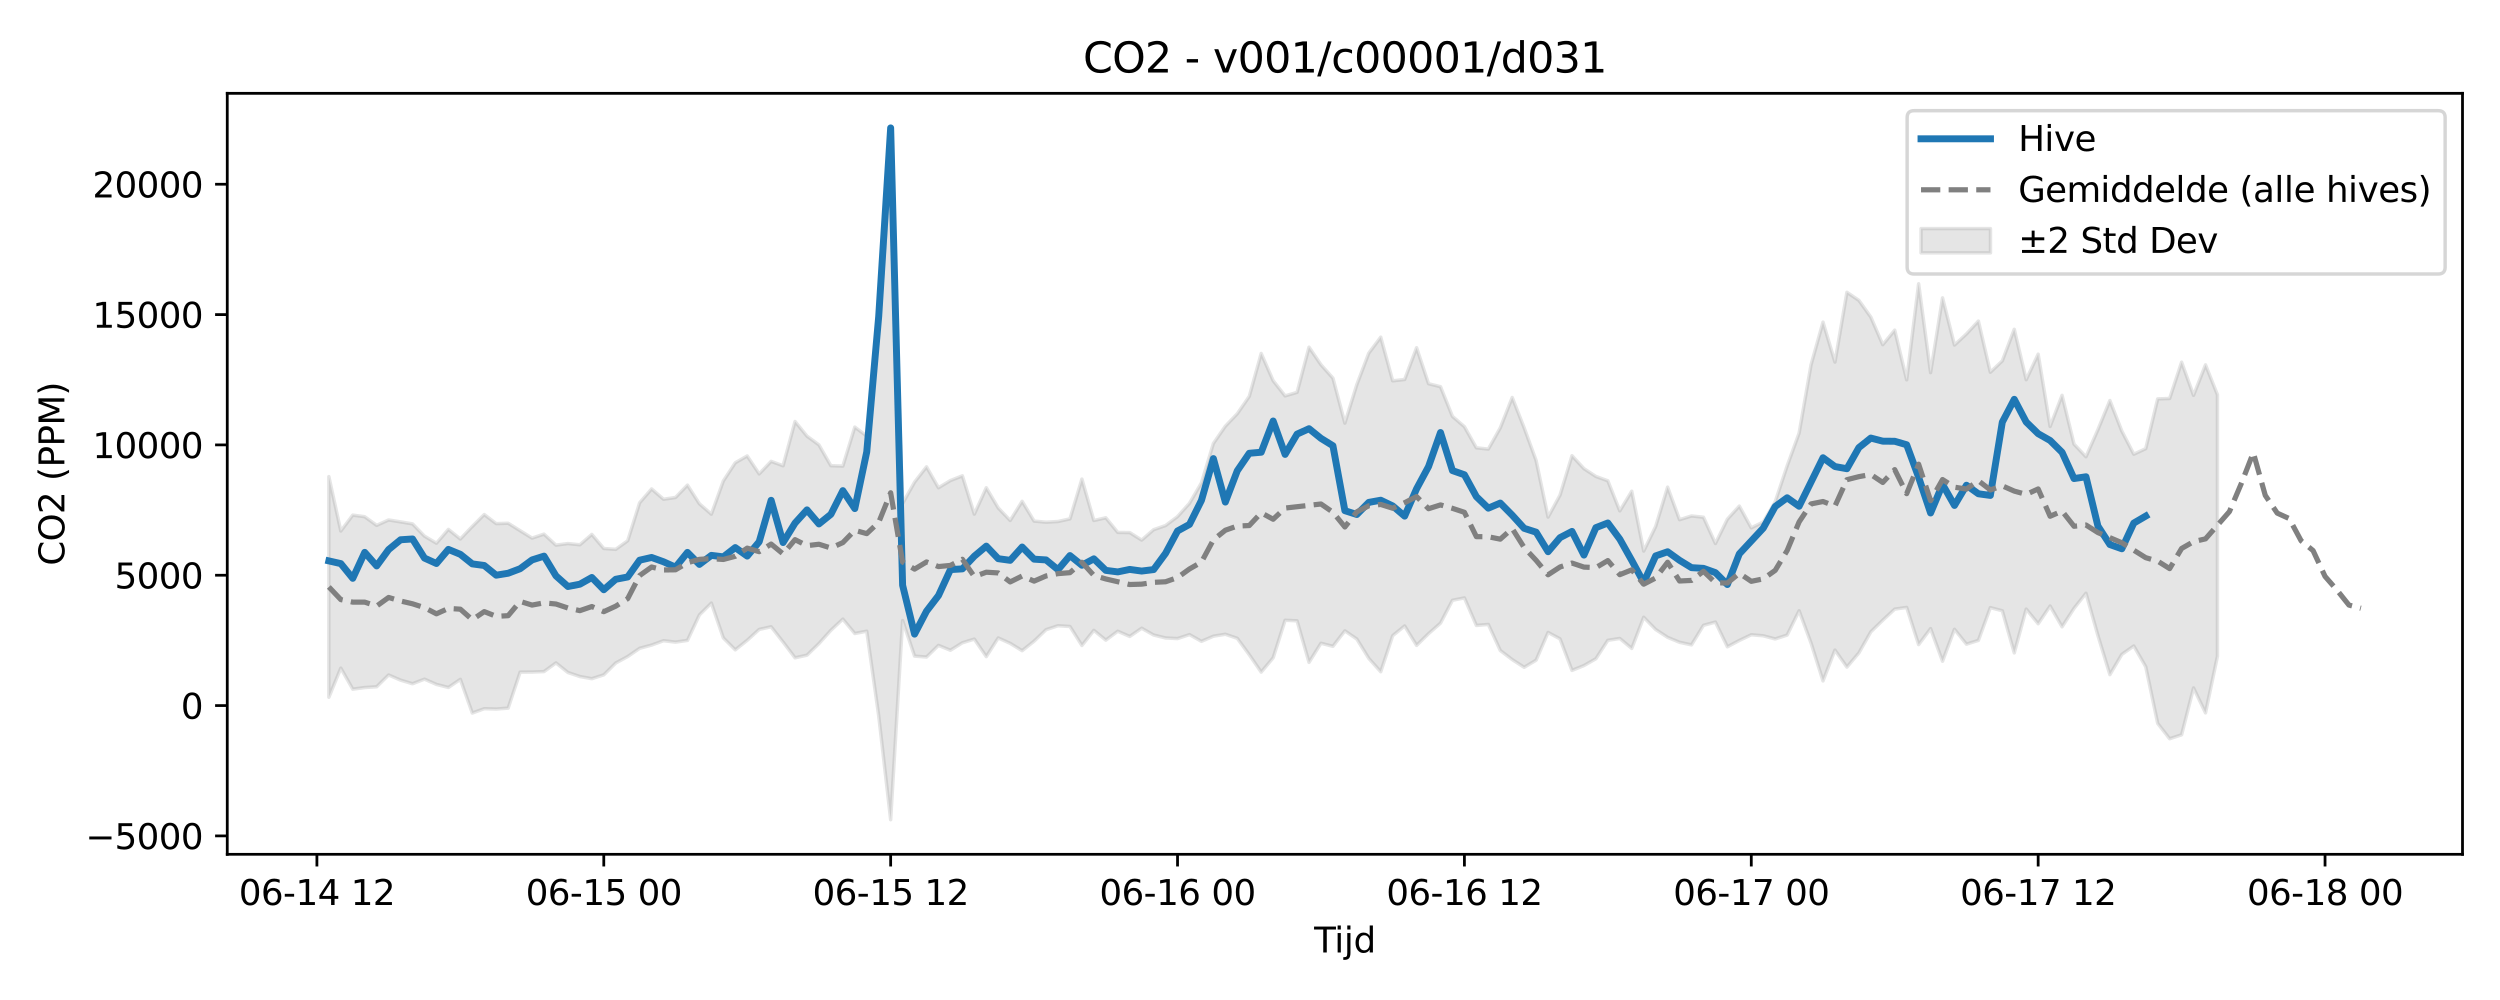 <?xml version="1.0" encoding="utf-8" standalone="no"?>
<!DOCTYPE svg PUBLIC "-//W3C//DTD SVG 1.1//EN"
  "http://www.w3.org/Graphics/SVG/1.1/DTD/svg11.dtd">
<svg xmlns:xlink="http://www.w3.org/1999/xlink" width="720pt" height="288pt" viewBox="0 0 720 288" xmlns="http://www.w3.org/2000/svg" version="1.1">
 <defs>
  <style type="text/css">*{stroke-linejoin: round; stroke-linecap: butt}</style>
 </defs>
 <g id="figure_1">
  <g id="patch_1">
   <path d="M 0 288 
L 720 288 
L 720 0 
L 0 0 
z
" style="fill: #ffffff"/>
  </g>
  <g id="axes_1">
   <g id="patch_2">
    <path d="M 65.45 246.04 
L 709.2 246.04 
L 709.2 26.88 
L 65.45 26.88 
z
" style="fill: #ffffff"/>
   </g>
   <g id="FillBetweenPolyCollection_1">
    <defs>
     <path id="m2be1b5bb92" d="M 94.711 -150.74 
L 94.711 -87.179 
L 98.154 -95.58 
L 101.596 -89.517 
L 105.039 -89.985 
L 108.481 -90.211 
L 111.924 -93.608 
L 115.366 -92.121 
L 118.809 -91.079 
L 122.251 -92.403 
L 125.694 -90.89 
L 129.136 -90.005 
L 132.579 -92.346 
L 136.022 -82.645 
L 139.464 -83.895 
L 142.907 -83.794 
L 146.349 -84.058 
L 149.792 -94.414 
L 153.234 -94.449 
L 156.677 -94.579 
L 160.119 -97.083 
L 163.562 -94.321 
L 167.004 -93.159 
L 170.447 -92.535 
L 173.889 -93.641 
L 177.332 -97.05 
L 180.774 -98.911 
L 184.217 -101.287 
L 187.659 -102.213 
L 191.102 -103.475 
L 194.544 -103.066 
L 197.987 -103.557 
L 201.429 -110.902 
L 204.872 -114.313 
L 208.314 -104.28 
L 211.757 -100.845 
L 215.199 -103.594 
L 218.642 -106.721 
L 222.084 -107.488 
L 225.527 -103.096 
L 228.969 -98.554 
L 232.412 -99.306 
L 235.854 -102.648 
L 239.297 -106.47 
L 242.739 -109.695 
L 246.182 -105.545 
L 249.624 -106.222 
L 253.067 -81.845 
L 256.509 -51.922 
L 259.952 -109.278 
L 263.395 -99.041 
L 266.837 -98.768 
L 270.28 -102.13 
L 273.722 -100.721 
L 277.165 -102.885 
L 280.607 -103.938 
L 284.05 -98.891 
L 287.492 -104.271 
L 290.935 -102.708 
L 294.377 -100.598 
L 297.82 -103.345 
L 301.262 -106.643 
L 304.705 -107.786 
L 308.147 -107.569 
L 311.59 -102.1 
L 315.032 -106.453 
L 318.475 -103.639 
L 321.917 -106.207 
L 325.36 -104.697 
L 328.802 -107.072 
L 332.245 -105.116 
L 335.687 -104.264 
L 339.13 -104.086 
L 342.572 -105.231 
L 346.015 -103.292 
L 349.457 -104.769 
L 352.9 -105.334 
L 356.342 -104.16 
L 359.785 -99.441 
L 363.227 -94.432 
L 366.67 -98.549 
L 370.112 -109.365 
L 373.555 -109.198 
L 376.997 -97.233 
L 380.44 -102.745 
L 383.882 -101.862 
L 387.325 -106.312 
L 390.768 -103.958 
L 394.21 -98.381 
L 397.653 -94.531 
L 401.095 -104.929 
L 404.538 -107.726 
L 407.98 -102.128 
L 411.423 -105.502 
L 414.865 -108.536 
L 418.308 -115.114 
L 421.75 -115.797 
L 425.193 -107.871 
L 428.635 -108.163 
L 432.078 -100.664 
L 435.52 -98.037 
L 438.963 -95.811 
L 442.405 -97.874 
L 445.848 -105.856 
L 449.29 -104.006 
L 452.733 -94.916 
L 456.175 -96.318 
L 459.618 -98.278 
L 463.06 -103.584 
L 466.503 -104.123 
L 469.945 -101.247 
L 473.388 -110.225 
L 476.83 -106.707 
L 480.273 -104.443 
L 483.715 -103.014 
L 487.158 -102.274 
L 490.6 -107.904 
L 494.043 -108.845 
L 497.485 -101.716 
L 500.928 -103.547 
L 504.37 -105.183 
L 507.813 -104.892 
L 511.255 -103.979 
L 514.698 -105.098 
L 518.141 -112.104 
L 521.583 -102.798 
L 525.026 -91.897 
L 528.468 -100.778 
L 531.911 -95.88 
L 535.353 -99.95 
L 538.796 -106.029 
L 542.238 -109.37 
L 545.681 -112.574 
L 549.123 -113.055 
L 552.566 -102.349 
L 556.008 -106.96 
L 559.451 -97.562 
L 562.893 -106.765 
L 566.336 -102.478 
L 569.778 -103.57 
L 573.221 -113.001 
L 576.663 -112.101 
L 580.106 -99.964 
L 583.548 -112.58 
L 586.991 -108.363 
L 590.433 -113.466 
L 593.876 -107.476 
L 597.318 -112.781 
L 600.761 -117.143 
L 604.203 -104.97 
L 607.646 -93.705 
L 611.088 -99.536 
L 614.531 -101.958 
L 617.973 -95.978 
L 621.416 -79.656 
L 624.858 -75.241 
L 628.301 -76.378 
L 631.743 -89.879 
L 635.186 -82.686 
L 638.628 -99.013 
L 638.628 -174.306 
L 638.628 -174.306 
L 635.186 -182.93 
L 631.743 -174.139 
L 628.301 -183.701 
L 624.858 -173.239 
L 621.416 -173.124 
L 617.973 -158.792 
L 614.531 -157.188 
L 611.088 -163.852 
L 607.646 -172.654 
L 604.203 -164.26 
L 600.761 -156.458 
L 597.318 -160.092 
L 593.876 -174.148 
L 590.433 -165.172 
L 586.991 -186.003 
L 583.548 -178.642 
L 580.106 -193.167 
L 576.663 -184.061 
L 573.221 -180.792 
L 569.778 -195.533 
L 566.336 -191.822 
L 562.893 -188.628 
L 559.451 -202.219 
L 556.008 -180.679 
L 552.566 -206.277 
L 549.123 -178.602 
L 545.681 -192.918 
L 542.238 -188.73 
L 538.796 -196.678 
L 535.353 -201.494 
L 531.911 -203.818 
L 528.468 -183.71 
L 525.026 -195.234 
L 521.583 -182.947 
L 518.141 -163.256 
L 514.698 -153.808 
L 511.255 -143.486 
L 507.813 -137.674 
L 504.37 -135.974 
L 500.928 -142.249 
L 497.485 -138.473 
L 494.043 -131.473 
L 490.6 -139.041 
L 487.158 -139.406 
L 483.715 -138.331 
L 480.273 -147.706 
L 476.83 -136.37 
L 473.388 -129.287 
L 469.945 -146.528 
L 466.503 -140.863 
L 463.06 -149.529 
L 459.618 -150.781 
L 456.175 -153.035 
L 452.733 -156.756 
L 449.29 -145.412 
L 445.848 -139.077 
L 442.405 -155.366 
L 438.963 -164.78 
L 435.52 -173.526 
L 432.078 -164.777 
L 428.635 -158.664 
L 425.193 -159.027 
L 421.75 -165.121 
L 418.308 -168.079 
L 414.865 -176.632 
L 411.423 -177.487 
L 407.98 -187.852 
L 404.538 -178.708 
L 401.095 -178.325 
L 397.653 -190.9 
L 394.21 -186.294 
L 390.768 -177.234 
L 387.325 -166.141 
L 383.882 -179.101 
L 380.44 -182.957 
L 376.997 -188.012 
L 373.555 -174.998 
L 370.112 -173.987 
L 366.67 -178.365 
L 363.227 -186.204 
L 359.785 -173.837 
L 356.342 -168.851 
L 352.9 -165.257 
L 349.457 -160.288 
L 346.015 -148.936 
L 342.572 -143.055 
L 339.13 -139.234 
L 335.687 -136.642 
L 332.245 -135.455 
L 328.802 -132.457 
L 325.36 -134.621 
L 321.917 -134.666 
L 318.475 -138.879 
L 315.032 -138.097 
L 311.59 -150.026 
L 308.147 -138.572 
L 304.705 -137.809 
L 301.262 -137.61 
L 297.82 -137.929 
L 294.377 -143.626 
L 290.935 -138.099 
L 287.492 -141.719 
L 284.05 -147.526 
L 280.607 -139.929 
L 277.165 -150.966 
L 273.722 -149.605 
L 270.28 -147.526 
L 266.837 -153.554 
L 263.395 -149.147 
L 259.952 -142.991 
L 256.509 -240.238 
L 253.067 -193.274 
L 249.624 -162.407 
L 246.182 -164.997 
L 242.739 -153.77 
L 239.297 -153.88 
L 235.854 -159.869 
L 232.412 -162.399 
L 228.969 -166.611 
L 225.527 -153.862 
L 222.084 -155.132 
L 218.642 -151.515 
L 215.199 -156.689 
L 211.757 -154.726 
L 208.314 -149.467 
L 204.872 -139.915 
L 201.429 -142.918 
L 197.987 -148.292 
L 194.544 -144.729 
L 191.102 -144.22 
L 187.659 -147.191 
L 184.217 -143.199 
L 180.774 -132.263 
L 177.332 -129.791 
L 173.889 -130.039 
L 170.447 -134.098 
L 167.004 -131.107 
L 163.562 -131.46 
L 160.119 -131 
L 156.677 -134.179 
L 153.234 -133.027 
L 149.792 -135.169 
L 146.349 -137.311 
L 142.907 -137.198 
L 139.464 -139.821 
L 136.022 -136.393 
L 132.579 -132.767 
L 129.136 -135.542 
L 125.694 -131.556 
L 122.251 -133.592 
L 118.809 -137.13 
L 115.366 -137.703 
L 111.924 -138.256 
L 108.481 -136.702 
L 105.039 -139.191 
L 101.596 -139.652 
L 98.154 -135.064 
L 94.711 -150.74 
z
" style="stroke: #808080; stroke-opacity: 0.2"/>
    </defs>
    <g clip-path="url(#p44c6e18033)">
     <use xlink:href="#m2be1b5bb92" x="0" y="288" style="fill: #808080; fill-opacity: 0.2; stroke: #808080; stroke-opacity: 0.2"/>
    </g>
   </g>
   <g id="matplotlib.axis_1">
    <g id="xtick_1">
     <g id="line2d_1">
      <defs>
       <path id="m492054e3da" d="M 0 0 
L 0 3.5 
" style="stroke: #000000; stroke-width: 0.8"/>
      </defs>
      <g>
       <use xlink:href="#m492054e3da" x="91.269" y="246.04" style="stroke: #000000; stroke-width: 0.8"/>
      </g>
     </g>
     <g id="text_1">
      <!-- 06-14 12 -->
      <g transform="translate(68.788 260.638) scale(0.1 -0.1)">
       <defs>
        <path id="DejaVuSans-30" d="M 2034 4250 
Q 1547 4250 1301 3770 
Q 1056 3291 1056 2328 
Q 1056 1369 1301 889 
Q 1547 409 2034 409 
Q 2525 409 2770 889 
Q 3016 1369 3016 2328 
Q 3016 3291 2770 3770 
Q 2525 4250 2034 4250 
z
M 2034 4750 
Q 2819 4750 3233 4129 
Q 3647 3509 3647 2328 
Q 3647 1150 3233 529 
Q 2819 -91 2034 -91 
Q 1250 -91 836 529 
Q 422 1150 422 2328 
Q 422 3509 836 4129 
Q 1250 4750 2034 4750 
z
" transform="scale(0.016)"/>
        <path id="DejaVuSans-36" d="M 2113 2584 
Q 1688 2584 1439 2293 
Q 1191 2003 1191 1497 
Q 1191 994 1439 701 
Q 1688 409 2113 409 
Q 2538 409 2786 701 
Q 3034 994 3034 1497 
Q 3034 2003 2786 2293 
Q 2538 2584 2113 2584 
z
M 3366 4563 
L 3366 3988 
Q 3128 4100 2886 4159 
Q 2644 4219 2406 4219 
Q 1781 4219 1451 3797 
Q 1122 3375 1075 2522 
Q 1259 2794 1537 2939 
Q 1816 3084 2150 3084 
Q 2853 3084 3261 2657 
Q 3669 2231 3669 1497 
Q 3669 778 3244 343 
Q 2819 -91 2113 -91 
Q 1303 -91 875 529 
Q 447 1150 447 2328 
Q 447 3434 972 4092 
Q 1497 4750 2381 4750 
Q 2619 4750 2861 4703 
Q 3103 4656 3366 4563 
z
" transform="scale(0.016)"/>
        <path id="DejaVuSans-2d" d="M 313 2009 
L 1997 2009 
L 1997 1497 
L 313 1497 
L 313 2009 
z
" transform="scale(0.016)"/>
        <path id="DejaVuSans-31" d="M 794 531 
L 1825 531 
L 1825 4091 
L 703 3866 
L 703 4441 
L 1819 4666 
L 2450 4666 
L 2450 531 
L 3481 531 
L 3481 0 
L 794 0 
L 794 531 
z
" transform="scale(0.016)"/>
        <path id="DejaVuSans-34" d="M 2419 4116 
L 825 1625 
L 2419 1625 
L 2419 4116 
z
M 2253 4666 
L 3047 4666 
L 3047 1625 
L 3713 1625 
L 3713 1100 
L 3047 1100 
L 3047 0 
L 2419 0 
L 2419 1100 
L 313 1100 
L 313 1709 
L 2253 4666 
z
" transform="scale(0.016)"/>
        <path id="DejaVuSans-20" transform="scale(0.016)"/>
        <path id="DejaVuSans-32" d="M 1228 531 
L 3431 531 
L 3431 0 
L 469 0 
L 469 531 
Q 828 903 1448 1529 
Q 2069 2156 2228 2338 
Q 2531 2678 2651 2914 
Q 2772 3150 2772 3378 
Q 2772 3750 2511 3984 
Q 2250 4219 1831 4219 
Q 1534 4219 1204 4116 
Q 875 4013 500 3803 
L 500 4441 
Q 881 4594 1212 4672 
Q 1544 4750 1819 4750 
Q 2544 4750 2975 4387 
Q 3406 4025 3406 3419 
Q 3406 3131 3298 2873 
Q 3191 2616 2906 2266 
Q 2828 2175 2409 1742 
Q 1991 1309 1228 531 
z
" transform="scale(0.016)"/>
       </defs>
       <use xlink:href="#DejaVuSans-30"/>
       <use xlink:href="#DejaVuSans-36" transform="translate(63.623 0)"/>
       <use xlink:href="#DejaVuSans-2d" transform="translate(127.246 0)"/>
       <use xlink:href="#DejaVuSans-31" transform="translate(163.33 0)"/>
       <use xlink:href="#DejaVuSans-34" transform="translate(226.953 0)"/>
       <use xlink:href="#DejaVuSans-20" transform="translate(290.576 0)"/>
       <use xlink:href="#DejaVuSans-31" transform="translate(322.363 0)"/>
       <use xlink:href="#DejaVuSans-32" transform="translate(385.986 0)"/>
      </g>
     </g>
    </g>
    <g id="xtick_2">
     <g id="line2d_2">
      <g>
       <use xlink:href="#m492054e3da" x="173.889" y="246.04" style="stroke: #000000; stroke-width: 0.8"/>
      </g>
     </g>
     <g id="text_2">
      <!-- 06-15 00 -->
      <g transform="translate(151.409 260.638) scale(0.1 -0.1)">
       <defs>
        <path id="DejaVuSans-35" d="M 691 4666 
L 3169 4666 
L 3169 4134 
L 1269 4134 
L 1269 2991 
Q 1406 3038 1543 3061 
Q 1681 3084 1819 3084 
Q 2600 3084 3056 2656 
Q 3513 2228 3513 1497 
Q 3513 744 3044 326 
Q 2575 -91 1722 -91 
Q 1428 -91 1123 -41 
Q 819 9 494 109 
L 494 744 
Q 775 591 1075 516 
Q 1375 441 1709 441 
Q 2250 441 2565 725 
Q 2881 1009 2881 1497 
Q 2881 1984 2565 2268 
Q 2250 2553 1709 2553 
Q 1456 2553 1204 2497 
Q 953 2441 691 2322 
L 691 4666 
z
" transform="scale(0.016)"/>
       </defs>
       <use xlink:href="#DejaVuSans-30"/>
       <use xlink:href="#DejaVuSans-36" transform="translate(63.623 0)"/>
       <use xlink:href="#DejaVuSans-2d" transform="translate(127.246 0)"/>
       <use xlink:href="#DejaVuSans-31" transform="translate(163.33 0)"/>
       <use xlink:href="#DejaVuSans-35" transform="translate(226.953 0)"/>
       <use xlink:href="#DejaVuSans-20" transform="translate(290.576 0)"/>
       <use xlink:href="#DejaVuSans-30" transform="translate(322.363 0)"/>
       <use xlink:href="#DejaVuSans-30" transform="translate(385.986 0)"/>
      </g>
     </g>
    </g>
    <g id="xtick_3">
     <g id="line2d_3">
      <g>
       <use xlink:href="#m492054e3da" x="256.509" y="246.04" style="stroke: #000000; stroke-width: 0.8"/>
      </g>
     </g>
     <g id="text_3">
      <!-- 06-15 12 -->
      <g transform="translate(234.029 260.638) scale(0.1 -0.1)">
       <use xlink:href="#DejaVuSans-30"/>
       <use xlink:href="#DejaVuSans-36" transform="translate(63.623 0)"/>
       <use xlink:href="#DejaVuSans-2d" transform="translate(127.246 0)"/>
       <use xlink:href="#DejaVuSans-31" transform="translate(163.33 0)"/>
       <use xlink:href="#DejaVuSans-35" transform="translate(226.953 0)"/>
       <use xlink:href="#DejaVuSans-20" transform="translate(290.576 0)"/>
       <use xlink:href="#DejaVuSans-31" transform="translate(322.363 0)"/>
       <use xlink:href="#DejaVuSans-32" transform="translate(385.986 0)"/>
      </g>
     </g>
    </g>
    <g id="xtick_4">
     <g id="line2d_4">
      <g>
       <use xlink:href="#m492054e3da" x="339.13" y="246.04" style="stroke: #000000; stroke-width: 0.8"/>
      </g>
     </g>
     <g id="text_4">
      <!-- 06-16 00 -->
      <g transform="translate(316.649 260.638) scale(0.1 -0.1)">
       <use xlink:href="#DejaVuSans-30"/>
       <use xlink:href="#DejaVuSans-36" transform="translate(63.623 0)"/>
       <use xlink:href="#DejaVuSans-2d" transform="translate(127.246 0)"/>
       <use xlink:href="#DejaVuSans-31" transform="translate(163.33 0)"/>
       <use xlink:href="#DejaVuSans-36" transform="translate(226.953 0)"/>
       <use xlink:href="#DejaVuSans-20" transform="translate(290.576 0)"/>
       <use xlink:href="#DejaVuSans-30" transform="translate(322.363 0)"/>
       <use xlink:href="#DejaVuSans-30" transform="translate(385.986 0)"/>
      </g>
     </g>
    </g>
    <g id="xtick_5">
     <g id="line2d_5">
      <g>
       <use xlink:href="#m492054e3da" x="421.75" y="246.04" style="stroke: #000000; stroke-width: 0.8"/>
      </g>
     </g>
     <g id="text_5">
      <!-- 06-16 12 -->
      <g transform="translate(399.27 260.638) scale(0.1 -0.1)">
       <use xlink:href="#DejaVuSans-30"/>
       <use xlink:href="#DejaVuSans-36" transform="translate(63.623 0)"/>
       <use xlink:href="#DejaVuSans-2d" transform="translate(127.246 0)"/>
       <use xlink:href="#DejaVuSans-31" transform="translate(163.33 0)"/>
       <use xlink:href="#DejaVuSans-36" transform="translate(226.953 0)"/>
       <use xlink:href="#DejaVuSans-20" transform="translate(290.576 0)"/>
       <use xlink:href="#DejaVuSans-31" transform="translate(322.363 0)"/>
       <use xlink:href="#DejaVuSans-32" transform="translate(385.986 0)"/>
      </g>
     </g>
    </g>
    <g id="xtick_6">
     <g id="line2d_6">
      <g>
       <use xlink:href="#m492054e3da" x="504.37" y="246.04" style="stroke: #000000; stroke-width: 0.8"/>
      </g>
     </g>
     <g id="text_6">
      <!-- 06-17 00 -->
      <g transform="translate(481.89 260.638) scale(0.1 -0.1)">
       <defs>
        <path id="DejaVuSans-37" d="M 525 4666 
L 3525 4666 
L 3525 4397 
L 1831 0 
L 1172 0 
L 2766 4134 
L 525 4134 
L 525 4666 
z
" transform="scale(0.016)"/>
       </defs>
       <use xlink:href="#DejaVuSans-30"/>
       <use xlink:href="#DejaVuSans-36" transform="translate(63.623 0)"/>
       <use xlink:href="#DejaVuSans-2d" transform="translate(127.246 0)"/>
       <use xlink:href="#DejaVuSans-31" transform="translate(163.33 0)"/>
       <use xlink:href="#DejaVuSans-37" transform="translate(226.953 0)"/>
       <use xlink:href="#DejaVuSans-20" transform="translate(290.576 0)"/>
       <use xlink:href="#DejaVuSans-30" transform="translate(322.363 0)"/>
       <use xlink:href="#DejaVuSans-30" transform="translate(385.986 0)"/>
      </g>
     </g>
    </g>
    <g id="xtick_7">
     <g id="line2d_7">
      <g>
       <use xlink:href="#m492054e3da" x="586.991" y="246.04" style="stroke: #000000; stroke-width: 0.8"/>
      </g>
     </g>
     <g id="text_7">
      <!-- 06-17 12 -->
      <g transform="translate(564.51 260.638) scale(0.1 -0.1)">
       <use xlink:href="#DejaVuSans-30"/>
       <use xlink:href="#DejaVuSans-36" transform="translate(63.623 0)"/>
       <use xlink:href="#DejaVuSans-2d" transform="translate(127.246 0)"/>
       <use xlink:href="#DejaVuSans-31" transform="translate(163.33 0)"/>
       <use xlink:href="#DejaVuSans-37" transform="translate(226.953 0)"/>
       <use xlink:href="#DejaVuSans-20" transform="translate(290.576 0)"/>
       <use xlink:href="#DejaVuSans-31" transform="translate(322.363 0)"/>
       <use xlink:href="#DejaVuSans-32" transform="translate(385.986 0)"/>
      </g>
     </g>
    </g>
    <g id="xtick_8">
     <g id="line2d_8">
      <g>
       <use xlink:href="#m492054e3da" x="669.611" y="246.04" style="stroke: #000000; stroke-width: 0.8"/>
      </g>
     </g>
     <g id="text_8">
      <!-- 06-18 00 -->
      <g transform="translate(647.131 260.638) scale(0.1 -0.1)">
       <defs>
        <path id="DejaVuSans-38" d="M 2034 2216 
Q 1584 2216 1326 1975 
Q 1069 1734 1069 1313 
Q 1069 891 1326 650 
Q 1584 409 2034 409 
Q 2484 409 2743 651 
Q 3003 894 3003 1313 
Q 3003 1734 2745 1975 
Q 2488 2216 2034 2216 
z
M 1403 2484 
Q 997 2584 770 2862 
Q 544 3141 544 3541 
Q 544 4100 942 4425 
Q 1341 4750 2034 4750 
Q 2731 4750 3128 4425 
Q 3525 4100 3525 3541 
Q 3525 3141 3298 2862 
Q 3072 2584 2669 2484 
Q 3125 2378 3379 2068 
Q 3634 1759 3634 1313 
Q 3634 634 3220 271 
Q 2806 -91 2034 -91 
Q 1263 -91 848 271 
Q 434 634 434 1313 
Q 434 1759 690 2068 
Q 947 2378 1403 2484 
z
M 1172 3481 
Q 1172 3119 1398 2916 
Q 1625 2713 2034 2713 
Q 2441 2713 2670 2916 
Q 2900 3119 2900 3481 
Q 2900 3844 2670 4047 
Q 2441 4250 2034 4250 
Q 1625 4250 1398 4047 
Q 1172 3844 1172 3481 
z
" transform="scale(0.016)"/>
       </defs>
       <use xlink:href="#DejaVuSans-30"/>
       <use xlink:href="#DejaVuSans-36" transform="translate(63.623 0)"/>
       <use xlink:href="#DejaVuSans-2d" transform="translate(127.246 0)"/>
       <use xlink:href="#DejaVuSans-31" transform="translate(163.33 0)"/>
       <use xlink:href="#DejaVuSans-38" transform="translate(226.953 0)"/>
       <use xlink:href="#DejaVuSans-20" transform="translate(290.576 0)"/>
       <use xlink:href="#DejaVuSans-30" transform="translate(322.363 0)"/>
       <use xlink:href="#DejaVuSans-30" transform="translate(385.986 0)"/>
      </g>
     </g>
    </g>
    <g id="text_9">
     <!-- Tijd -->
     <g transform="translate(378.475 274.317) scale(0.1 -0.1)">
      <defs>
       <path id="DejaVuSans-54" d="M -19 4666 
L 3928 4666 
L 3928 4134 
L 2272 4134 
L 2272 0 
L 1638 0 
L 1638 4134 
L -19 4134 
L -19 4666 
z
" transform="scale(0.016)"/>
       <path id="DejaVuSans-69" d="M 603 3500 
L 1178 3500 
L 1178 0 
L 603 0 
L 603 3500 
z
M 603 4863 
L 1178 4863 
L 1178 4134 
L 603 4134 
L 603 4863 
z
" transform="scale(0.016)"/>
       <path id="DejaVuSans-6a" d="M 603 3500 
L 1178 3500 
L 1178 -63 
Q 1178 -731 923 -1031 
Q 669 -1331 103 -1331 
L -116 -1331 
L -116 -844 
L 38 -844 
Q 366 -844 484 -692 
Q 603 -541 603 -63 
L 603 3500 
z
M 603 4863 
L 1178 4863 
L 1178 4134 
L 603 4134 
L 603 4863 
z
" transform="scale(0.016)"/>
       <path id="DejaVuSans-64" d="M 2906 2969 
L 2906 4863 
L 3481 4863 
L 3481 0 
L 2906 0 
L 2906 525 
Q 2725 213 2448 61 
Q 2172 -91 1784 -91 
Q 1150 -91 751 415 
Q 353 922 353 1747 
Q 353 2572 751 3078 
Q 1150 3584 1784 3584 
Q 2172 3584 2448 3432 
Q 2725 3281 2906 2969 
z
M 947 1747 
Q 947 1113 1208 752 
Q 1469 391 1925 391 
Q 2381 391 2643 752 
Q 2906 1113 2906 1747 
Q 2906 2381 2643 2742 
Q 2381 3103 1925 3103 
Q 1469 3103 1208 2742 
Q 947 2381 947 1747 
z
" transform="scale(0.016)"/>
      </defs>
      <use xlink:href="#DejaVuSans-54"/>
      <use xlink:href="#DejaVuSans-69" transform="translate(57.959 0)"/>
      <use xlink:href="#DejaVuSans-6a" transform="translate(85.742 0)"/>
      <use xlink:href="#DejaVuSans-64" transform="translate(113.525 0)"/>
     </g>
    </g>
   </g>
   <g id="matplotlib.axis_2">
    <g id="ytick_1">
     <g id="line2d_9">
      <defs>
       <path id="mf5f482b31a" d="M 0 0 
L -3.5 0 
" style="stroke: #000000; stroke-width: 0.8"/>
      </defs>
      <g>
       <use xlink:href="#mf5f482b31a" x="65.45" y="240.74" style="stroke: #000000; stroke-width: 0.8"/>
      </g>
     </g>
     <g id="text_10">
      <!-- −5000 -->
      <g transform="translate(24.62 244.54) scale(0.1 -0.1)">
       <defs>
        <path id="DejaVuSans-2212" d="M 678 2272 
L 4684 2272 
L 4684 1741 
L 678 1741 
L 678 2272 
z
" transform="scale(0.016)"/>
       </defs>
       <use xlink:href="#DejaVuSans-2212"/>
       <use xlink:href="#DejaVuSans-35" transform="translate(83.789 0)"/>
       <use xlink:href="#DejaVuSans-30" transform="translate(147.412 0)"/>
       <use xlink:href="#DejaVuSans-30" transform="translate(211.035 0)"/>
       <use xlink:href="#DejaVuSans-30" transform="translate(274.658 0)"/>
      </g>
     </g>
    </g>
    <g id="ytick_2">
     <g id="line2d_10">
      <g>
       <use xlink:href="#mf5f482b31a" x="65.45" y="203.205" style="stroke: #000000; stroke-width: 0.8"/>
      </g>
     </g>
     <g id="text_11">
      <!-- 0 -->
      <g transform="translate(52.087 207.004) scale(0.1 -0.1)">
       <use xlink:href="#DejaVuSans-30"/>
      </g>
     </g>
    </g>
    <g id="ytick_3">
     <g id="line2d_11">
      <g>
       <use xlink:href="#mf5f482b31a" x="65.45" y="165.669" style="stroke: #000000; stroke-width: 0.8"/>
      </g>
     </g>
     <g id="text_12">
      <!-- 5000 -->
      <g transform="translate(33 169.468) scale(0.1 -0.1)">
       <use xlink:href="#DejaVuSans-35"/>
       <use xlink:href="#DejaVuSans-30" transform="translate(63.623 0)"/>
       <use xlink:href="#DejaVuSans-30" transform="translate(127.246 0)"/>
       <use xlink:href="#DejaVuSans-30" transform="translate(190.869 0)"/>
      </g>
     </g>
    </g>
    <g id="ytick_4">
     <g id="line2d_12">
      <g>
       <use xlink:href="#mf5f482b31a" x="65.45" y="128.133" style="stroke: #000000; stroke-width: 0.8"/>
      </g>
     </g>
     <g id="text_13">
      <!-- 10000 -->
      <g transform="translate(26.637 131.933) scale(0.1 -0.1)">
       <use xlink:href="#DejaVuSans-31"/>
       <use xlink:href="#DejaVuSans-30" transform="translate(63.623 0)"/>
       <use xlink:href="#DejaVuSans-30" transform="translate(127.246 0)"/>
       <use xlink:href="#DejaVuSans-30" transform="translate(190.869 0)"/>
       <use xlink:href="#DejaVuSans-30" transform="translate(254.492 0)"/>
      </g>
     </g>
    </g>
    <g id="ytick_5">
     <g id="line2d_13">
      <g>
       <use xlink:href="#mf5f482b31a" x="65.45" y="90.598" style="stroke: #000000; stroke-width: 0.8"/>
      </g>
     </g>
     <g id="text_14">
      <!-- 15000 -->
      <g transform="translate(26.637 94.397) scale(0.1 -0.1)">
       <use xlink:href="#DejaVuSans-31"/>
       <use xlink:href="#DejaVuSans-35" transform="translate(63.623 0)"/>
       <use xlink:href="#DejaVuSans-30" transform="translate(127.246 0)"/>
       <use xlink:href="#DejaVuSans-30" transform="translate(190.869 0)"/>
       <use xlink:href="#DejaVuSans-30" transform="translate(254.492 0)"/>
      </g>
     </g>
    </g>
    <g id="ytick_6">
     <g id="line2d_14">
      <g>
       <use xlink:href="#mf5f482b31a" x="65.45" y="53.062" style="stroke: #000000; stroke-width: 0.8"/>
      </g>
     </g>
     <g id="text_15">
      <!-- 20000 -->
      <g transform="translate(26.637 56.861) scale(0.1 -0.1)">
       <use xlink:href="#DejaVuSans-32"/>
       <use xlink:href="#DejaVuSans-30" transform="translate(63.623 0)"/>
       <use xlink:href="#DejaVuSans-30" transform="translate(127.246 0)"/>
       <use xlink:href="#DejaVuSans-30" transform="translate(190.869 0)"/>
       <use xlink:href="#DejaVuSans-30" transform="translate(254.492 0)"/>
      </g>
     </g>
    </g>
    <g id="text_16">
     <!-- CO2 (PPM) -->
     <g transform="translate(18.541 162.903) rotate(-90) scale(0.1 -0.1)">
      <defs>
       <path id="DejaVuSans-43" d="M 4122 4306 
L 4122 3641 
Q 3803 3938 3442 4084 
Q 3081 4231 2675 4231 
Q 1875 4231 1450 3742 
Q 1025 3253 1025 2328 
Q 1025 1406 1450 917 
Q 1875 428 2675 428 
Q 3081 428 3442 575 
Q 3803 722 4122 1019 
L 4122 359 
Q 3791 134 3420 21 
Q 3050 -91 2638 -91 
Q 1578 -91 968 557 
Q 359 1206 359 2328 
Q 359 3453 968 4101 
Q 1578 4750 2638 4750 
Q 3056 4750 3426 4639 
Q 3797 4528 4122 4306 
z
" transform="scale(0.016)"/>
       <path id="DejaVuSans-4f" d="M 2522 4238 
Q 1834 4238 1429 3725 
Q 1025 3213 1025 2328 
Q 1025 1447 1429 934 
Q 1834 422 2522 422 
Q 3209 422 3611 934 
Q 4013 1447 4013 2328 
Q 4013 3213 3611 3725 
Q 3209 4238 2522 4238 
z
M 2522 4750 
Q 3503 4750 4090 4092 
Q 4678 3434 4678 2328 
Q 4678 1225 4090 567 
Q 3503 -91 2522 -91 
Q 1538 -91 948 565 
Q 359 1222 359 2328 
Q 359 3434 948 4092 
Q 1538 4750 2522 4750 
z
" transform="scale(0.016)"/>
       <path id="DejaVuSans-28" d="M 1984 4856 
Q 1566 4138 1362 3434 
Q 1159 2731 1159 2009 
Q 1159 1288 1364 580 
Q 1569 -128 1984 -844 
L 1484 -844 
Q 1016 -109 783 600 
Q 550 1309 550 2009 
Q 550 2706 781 3412 
Q 1013 4119 1484 4856 
L 1984 4856 
z
" transform="scale(0.016)"/>
       <path id="DejaVuSans-50" d="M 1259 4147 
L 1259 2394 
L 2053 2394 
Q 2494 2394 2734 2622 
Q 2975 2850 2975 3272 
Q 2975 3691 2734 3919 
Q 2494 4147 2053 4147 
L 1259 4147 
z
M 628 4666 
L 2053 4666 
Q 2838 4666 3239 4311 
Q 3641 3956 3641 3272 
Q 3641 2581 3239 2228 
Q 2838 1875 2053 1875 
L 1259 1875 
L 1259 0 
L 628 0 
L 628 4666 
z
" transform="scale(0.016)"/>
       <path id="DejaVuSans-4d" d="M 628 4666 
L 1569 4666 
L 2759 1491 
L 3956 4666 
L 4897 4666 
L 4897 0 
L 4281 0 
L 4281 4097 
L 3078 897 
L 2444 897 
L 1241 4097 
L 1241 0 
L 628 0 
L 628 4666 
z
" transform="scale(0.016)"/>
       <path id="DejaVuSans-29" d="M 513 4856 
L 1013 4856 
Q 1481 4119 1714 3412 
Q 1947 2706 1947 2009 
Q 1947 1309 1714 600 
Q 1481 -109 1013 -844 
L 513 -844 
Q 928 -128 1133 580 
Q 1338 1288 1338 2009 
Q 1338 2731 1133 3434 
Q 928 4138 513 4856 
z
" transform="scale(0.016)"/>
      </defs>
      <use xlink:href="#DejaVuSans-43"/>
      <use xlink:href="#DejaVuSans-4f" transform="translate(69.824 0)"/>
      <use xlink:href="#DejaVuSans-32" transform="translate(148.535 0)"/>
      <use xlink:href="#DejaVuSans-20" transform="translate(212.158 0)"/>
      <use xlink:href="#DejaVuSans-28" transform="translate(243.945 0)"/>
      <use xlink:href="#DejaVuSans-50" transform="translate(282.959 0)"/>
      <use xlink:href="#DejaVuSans-50" transform="translate(343.262 0)"/>
      <use xlink:href="#DejaVuSans-4d" transform="translate(403.564 0)"/>
      <use xlink:href="#DejaVuSans-29" transform="translate(489.844 0)"/>
     </g>
    </g>
   </g>
   <g id="line2d_15">
    <path d="M 94.711 161.54 
L 98.154 162.321 
L 101.596 166.555 
L 105.039 159.083 
L 108.481 162.985 
L 111.924 158.277 
L 115.366 155.454 
L 118.809 155.224 
L 122.251 160.726 
L 125.694 162.288 
L 129.136 158.227 
L 132.579 159.648 
L 136.022 162.4 
L 139.464 162.861 
L 142.907 165.657 
L 146.349 165.094 
L 149.792 163.792 
L 153.234 161.257 
L 156.677 160.166 
L 160.119 165.849 
L 163.562 168.915 
L 167.004 168.249 
L 170.447 166.315 
L 173.889 169.843 
L 177.332 166.833 
L 180.774 166.17 
L 184.217 161.333 
L 187.659 160.549 
L 191.102 161.793 
L 194.544 163.349 
L 197.987 159.093 
L 201.429 162.549 
L 204.872 159.949 
L 208.314 160.372 
L 211.757 157.704 
L 215.199 160.151 
L 218.642 156.035 
L 222.084 144.091 
L 225.527 156.25 
L 228.969 150.645 
L 232.412 146.849 
L 235.854 150.893 
L 239.297 148.122 
L 242.739 141.309 
L 246.182 146.47 
L 249.624 130.128 
L 253.067 91.143 
L 256.509 36.842 
L 259.952 168.557 
L 263.395 182.625 
L 266.837 176.019 
L 270.28 171.525 
L 273.722 164.048 
L 277.165 163.835 
L 280.607 160.179 
L 284.05 157.289 
L 287.492 160.902 
L 290.935 161.373 
L 294.377 157.546 
L 297.82 161.042 
L 301.262 161.257 
L 304.705 164.07 
L 308.147 160.006 
L 311.59 162.789 
L 315.032 160.945 
L 318.475 164.268 
L 321.917 164.708 
L 325.36 163.995 
L 328.802 164.465 
L 332.245 164.038 
L 335.687 159.358 
L 339.13 152.925 
L 342.572 151.028 
L 346.015 144.111 
L 349.457 132.08 
L 352.9 144.594 
L 356.342 135.573 
L 359.785 130.543 
L 363.227 130.243 
L 366.67 121.254 
L 370.112 130.864 
L 373.555 125.026 
L 376.997 123.467 
L 380.44 126.244 
L 383.882 128.376 
L 387.325 147.074 
L 390.768 148.175 
L 394.21 144.687 
L 397.653 144.064 
L 401.095 145.708 
L 404.538 148.643 
L 407.98 140.758 
L 411.423 134.367 
L 414.865 124.571 
L 418.308 135.528 
L 421.75 136.734 
L 425.193 143.03 
L 428.635 146.353 
L 432.078 144.882 
L 435.52 148.37 
L 438.963 152.159 
L 442.405 153.265 
L 445.848 158.89 
L 449.29 154.844 
L 452.733 153.05 
L 456.175 159.861 
L 459.618 151.964 
L 463.06 150.622 
L 466.503 155.274 
L 469.945 161.403 
L 473.388 167.767 
L 476.83 160.101 
L 480.273 158.905 
L 483.715 161.375 
L 487.158 163.487 
L 490.6 163.687 
L 494.043 164.916 
L 497.485 168.342 
L 500.928 159.506 
L 507.813 152.104 
L 511.255 145.88 
L 514.698 143.36 
L 518.141 145.803 
L 525.026 131.832 
L 528.468 134.369 
L 531.911 134.99 
L 535.353 128.914 
L 538.796 126.162 
L 542.238 127.055 
L 545.681 127.088 
L 549.123 128.091 
L 552.566 137.46 
L 556.008 147.737 
L 559.451 139.527 
L 562.893 145.565 
L 566.336 139.747 
L 569.778 142.209 
L 573.221 142.68 
L 576.663 121.58 
L 580.106 115.009 
L 583.548 121.54 
L 586.991 124.9 
L 590.433 126.86 
L 593.876 130.271 
L 597.318 137.823 
L 600.761 137.312 
L 604.203 151.508 
L 607.646 156.831 
L 611.088 158.044 
L 614.531 150.647 
L 617.973 148.635 
L 617.973 148.635 
" clip-path="url(#p44c6e18033)" style="fill: none; stroke: #1f77b4; stroke-width: 2; stroke-linecap: square"/>
   </g>
   <g id="line2d_16">
    <path d="M 94.711 169.041 
L 98.154 172.678 
L 101.596 173.415 
L 105.039 173.412 
L 108.481 174.543 
L 111.924 172.068 
L 115.366 173.088 
L 118.809 173.895 
L 122.251 175.002 
L 125.694 176.777 
L 129.136 175.227 
L 132.579 175.443 
L 136.022 178.481 
L 139.464 176.142 
L 142.907 177.504 
L 146.349 177.316 
L 149.792 173.208 
L 153.234 174.262 
L 156.677 173.621 
L 160.119 173.959 
L 163.562 175.109 
L 167.004 175.867 
L 170.447 174.684 
L 173.889 176.16 
L 177.332 174.579 
L 180.774 172.413 
L 184.217 165.757 
L 187.659 163.298 
L 191.102 164.153 
L 194.544 164.103 
L 197.987 162.075 
L 201.429 161.09 
L 204.872 160.886 
L 208.314 161.127 
L 211.757 160.214 
L 215.199 157.859 
L 218.642 158.882 
L 222.084 156.69 
L 225.527 159.521 
L 228.969 155.418 
L 232.412 157.147 
L 235.854 156.742 
L 239.297 157.825 
L 242.739 156.267 
L 246.182 152.729 
L 249.624 153.685 
L 253.067 150.441 
L 256.509 141.92 
L 259.952 161.865 
L 263.395 163.906 
L 266.837 161.839 
L 270.28 163.172 
L 273.722 162.837 
L 277.165 161.075 
L 280.607 166.067 
L 284.05 164.792 
L 287.492 165.005 
L 290.935 167.596 
L 294.377 165.888 
L 297.82 167.363 
L 301.262 165.873 
L 304.705 165.203 
L 308.147 164.929 
L 311.59 161.937 
L 315.032 165.725 
L 318.475 166.741 
L 325.36 168.341 
L 328.802 168.236 
L 332.245 167.714 
L 335.687 167.547 
L 339.13 166.34 
L 342.572 163.857 
L 346.015 161.886 
L 349.457 155.471 
L 352.9 152.705 
L 356.342 151.494 
L 359.785 151.361 
L 363.227 147.682 
L 366.67 149.543 
L 370.112 146.324 
L 380.44 145.149 
L 383.882 147.519 
L 387.325 151.773 
L 390.768 147.404 
L 394.21 145.663 
L 397.653 145.284 
L 401.095 146.373 
L 404.538 144.783 
L 407.98 143.01 
L 411.423 146.506 
L 414.865 145.416 
L 418.308 146.403 
L 421.75 147.541 
L 425.193 154.551 
L 428.635 154.586 
L 432.078 155.279 
L 435.52 152.219 
L 438.963 157.704 
L 442.405 161.38 
L 445.848 165.533 
L 449.29 163.291 
L 452.733 162.164 
L 456.175 163.323 
L 459.618 163.47 
L 463.06 161.443 
L 466.503 165.507 
L 469.945 164.112 
L 473.388 168.244 
L 476.83 166.461 
L 480.273 161.926 
L 483.715 167.328 
L 487.158 167.16 
L 490.6 164.527 
L 494.043 167.841 
L 497.485 167.906 
L 500.928 165.102 
L 504.37 167.422 
L 507.813 166.717 
L 511.255 164.267 
L 514.698 158.547 
L 518.141 150.32 
L 521.583 145.128 
L 525.026 144.435 
L 528.468 145.756 
L 531.911 138.151 
L 535.353 137.278 
L 538.796 136.647 
L 542.238 138.95 
L 545.681 135.254 
L 549.123 142.171 
L 552.566 133.687 
L 556.008 144.181 
L 559.451 138.109 
L 562.893 140.304 
L 566.336 140.85 
L 569.778 138.448 
L 573.221 141.103 
L 576.663 139.919 
L 580.106 141.435 
L 583.548 142.389 
L 586.991 140.817 
L 590.433 148.681 
L 593.876 147.188 
L 597.318 151.563 
L 600.761 151.199 
L 604.203 153.385 
L 611.088 156.306 
L 617.973 160.615 
L 621.416 161.61 
L 624.858 163.76 
L 628.301 157.961 
L 631.743 155.991 
L 635.186 155.192 
L 642.071 147.344 
L 645.514 139.207 
L 648.956 130.363 
L 652.399 142.672 
L 655.841 147.775 
L 659.284 149.341 
L 662.726 155.75 
L 666.169 158.572 
L 669.611 165.999 
L 673.054 169.953 
L 676.496 174.26 
L 679.939 175.173 
L 679.939 175.173 
" clip-path="url(#p44c6e18033)" style="fill: none; stroke-dasharray: 5.55,2.4; stroke-dashoffset: 0; stroke: #808080; stroke-width: 1.5"/>
   </g>
   <g id="patch_3">
    <path d="M 65.45 246.04 
L 65.45 26.88 
" style="fill: none; stroke: #000000; stroke-width: 0.8; stroke-linejoin: miter; stroke-linecap: square"/>
   </g>
   <g id="patch_4">
    <path d="M 709.2 246.04 
L 709.2 26.88 
" style="fill: none; stroke: #000000; stroke-width: 0.8; stroke-linejoin: miter; stroke-linecap: square"/>
   </g>
   <g id="patch_5">
    <path d="M 65.45 246.04 
L 709.2 246.04 
" style="fill: none; stroke: #000000; stroke-width: 0.8; stroke-linejoin: miter; stroke-linecap: square"/>
   </g>
   <g id="patch_6">
    <path d="M 65.45 26.88 
L 709.2 26.88 
" style="fill: none; stroke: #000000; stroke-width: 0.8; stroke-linejoin: miter; stroke-linecap: square"/>
   </g>
   <g id="text_17">
    <!-- CO2 - v001/c00001/d031 -->
    <g transform="translate(311.922 20.88) scale(0.12 -0.12)">
     <defs>
      <path id="DejaVuSans-76" d="M 191 3500 
L 800 3500 
L 1894 563 
L 2988 3500 
L 3597 3500 
L 2284 0 
L 1503 0 
L 191 3500 
z
" transform="scale(0.016)"/>
      <path id="DejaVuSans-2f" d="M 1625 4666 
L 2156 4666 
L 531 -594 
L 0 -594 
L 1625 4666 
z
" transform="scale(0.016)"/>
      <path id="DejaVuSans-63" d="M 3122 3366 
L 3122 2828 
Q 2878 2963 2633 3030 
Q 2388 3097 2138 3097 
Q 1578 3097 1268 2742 
Q 959 2388 959 1747 
Q 959 1106 1268 751 
Q 1578 397 2138 397 
Q 2388 397 2633 464 
Q 2878 531 3122 666 
L 3122 134 
Q 2881 22 2623 -34 
Q 2366 -91 2075 -91 
Q 1284 -91 818 406 
Q 353 903 353 1747 
Q 353 2603 823 3093 
Q 1294 3584 2113 3584 
Q 2378 3584 2631 3529 
Q 2884 3475 3122 3366 
z
" transform="scale(0.016)"/>
      <path id="DejaVuSans-33" d="M 2597 2516 
Q 3050 2419 3304 2112 
Q 3559 1806 3559 1356 
Q 3559 666 3084 287 
Q 2609 -91 1734 -91 
Q 1441 -91 1130 -33 
Q 819 25 488 141 
L 488 750 
Q 750 597 1062 519 
Q 1375 441 1716 441 
Q 2309 441 2620 675 
Q 2931 909 2931 1356 
Q 2931 1769 2642 2001 
Q 2353 2234 1838 2234 
L 1294 2234 
L 1294 2753 
L 1863 2753 
Q 2328 2753 2575 2939 
Q 2822 3125 2822 3475 
Q 2822 3834 2567 4026 
Q 2313 4219 1838 4219 
Q 1578 4219 1281 4162 
Q 984 4106 628 3988 
L 628 4550 
Q 988 4650 1302 4700 
Q 1616 4750 1894 4750 
Q 2613 4750 3031 4423 
Q 3450 4097 3450 3541 
Q 3450 3153 3228 2886 
Q 3006 2619 2597 2516 
z
" transform="scale(0.016)"/>
     </defs>
     <use xlink:href="#DejaVuSans-43"/>
     <use xlink:href="#DejaVuSans-4f" transform="translate(69.824 0)"/>
     <use xlink:href="#DejaVuSans-32" transform="translate(148.535 0)"/>
     <use xlink:href="#DejaVuSans-20" transform="translate(212.158 0)"/>
     <use xlink:href="#DejaVuSans-2d" transform="translate(243.945 0)"/>
     <use xlink:href="#DejaVuSans-20" transform="translate(280.029 0)"/>
     <use xlink:href="#DejaVuSans-76" transform="translate(311.816 0)"/>
     <use xlink:href="#DejaVuSans-30" transform="translate(370.996 0)"/>
     <use xlink:href="#DejaVuSans-30" transform="translate(434.619 0)"/>
     <use xlink:href="#DejaVuSans-31" transform="translate(498.242 0)"/>
     <use xlink:href="#DejaVuSans-2f" transform="translate(561.865 0)"/>
     <use xlink:href="#DejaVuSans-63" transform="translate(595.557 0)"/>
     <use xlink:href="#DejaVuSans-30" transform="translate(650.537 0)"/>
     <use xlink:href="#DejaVuSans-30" transform="translate(714.16 0)"/>
     <use xlink:href="#DejaVuSans-30" transform="translate(777.783 0)"/>
     <use xlink:href="#DejaVuSans-30" transform="translate(841.406 0)"/>
     <use xlink:href="#DejaVuSans-31" transform="translate(905.029 0)"/>
     <use xlink:href="#DejaVuSans-2f" transform="translate(968.652 0)"/>
     <use xlink:href="#DejaVuSans-64" transform="translate(1002.344 0)"/>
     <use xlink:href="#DejaVuSans-30" transform="translate(1065.82 0)"/>
     <use xlink:href="#DejaVuSans-33" transform="translate(1129.443 0)"/>
     <use xlink:href="#DejaVuSans-31" transform="translate(1193.066 0)"/>
    </g>
   </g>
   <g id="legend_1">
    <g id="patch_7">
     <path d="M 551.256 78.914 
L 702.2 78.914 
Q 704.2 78.914 704.2 76.914 
L 704.2 33.88 
Q 704.2 31.88 702.2 31.88 
L 551.256 31.88 
Q 549.256 31.88 549.256 33.88 
L 549.256 76.914 
Q 549.256 78.914 551.256 78.914 
z
" style="fill: #ffffff; opacity: 0.8; stroke: #cccccc; stroke-linejoin: miter"/>
    </g>
    <g id="line2d_17">
     <path d="M 553.256 39.978 
L 563.256 39.978 
L 573.256 39.978 
" style="fill: none; stroke: #1f77b4; stroke-width: 2; stroke-linecap: square"/>
    </g>
    <g id="text_18">
     <!-- Hive -->
     <g transform="translate(581.256 43.478) scale(0.1 -0.1)">
      <defs>
       <path id="DejaVuSans-48" d="M 628 4666 
L 1259 4666 
L 1259 2753 
L 3553 2753 
L 3553 4666 
L 4184 4666 
L 4184 0 
L 3553 0 
L 3553 2222 
L 1259 2222 
L 1259 0 
L 628 0 
L 628 4666 
z
" transform="scale(0.016)"/>
       <path id="DejaVuSans-65" d="M 3597 1894 
L 3597 1613 
L 953 1613 
Q 991 1019 1311 708 
Q 1631 397 2203 397 
Q 2534 397 2845 478 
Q 3156 559 3463 722 
L 3463 178 
Q 3153 47 2828 -22 
Q 2503 -91 2169 -91 
Q 1331 -91 842 396 
Q 353 884 353 1716 
Q 353 2575 817 3079 
Q 1281 3584 2069 3584 
Q 2775 3584 3186 3129 
Q 3597 2675 3597 1894 
z
M 3022 2063 
Q 3016 2534 2758 2815 
Q 2500 3097 2075 3097 
Q 1594 3097 1305 2825 
Q 1016 2553 972 2059 
L 3022 2063 
z
" transform="scale(0.016)"/>
      </defs>
      <use xlink:href="#DejaVuSans-48"/>
      <use xlink:href="#DejaVuSans-69" transform="translate(75.195 0)"/>
      <use xlink:href="#DejaVuSans-76" transform="translate(102.979 0)"/>
      <use xlink:href="#DejaVuSans-65" transform="translate(162.158 0)"/>
     </g>
    </g>
    <g id="line2d_18">
     <path d="M 553.256 54.657 
L 563.256 54.657 
L 573.256 54.657 
" style="fill: none; stroke-dasharray: 5.55,2.4; stroke-dashoffset: 0; stroke: #808080; stroke-width: 1.5"/>
    </g>
    <g id="text_19">
     <!-- Gemiddelde (alle hives) -->
     <g transform="translate(581.256 58.157) scale(0.1 -0.1)">
      <defs>
       <path id="DejaVuSans-47" d="M 3809 666 
L 3809 1919 
L 2778 1919 
L 2778 2438 
L 4434 2438 
L 4434 434 
Q 4069 175 3628 42 
Q 3188 -91 2688 -91 
Q 1594 -91 976 548 
Q 359 1188 359 2328 
Q 359 3472 976 4111 
Q 1594 4750 2688 4750 
Q 3144 4750 3555 4637 
Q 3966 4525 4313 4306 
L 4313 3634 
Q 3963 3931 3569 4081 
Q 3175 4231 2741 4231 
Q 1884 4231 1454 3753 
Q 1025 3275 1025 2328 
Q 1025 1384 1454 906 
Q 1884 428 2741 428 
Q 3075 428 3337 486 
Q 3600 544 3809 666 
z
" transform="scale(0.016)"/>
       <path id="DejaVuSans-6d" d="M 3328 2828 
Q 3544 3216 3844 3400 
Q 4144 3584 4550 3584 
Q 5097 3584 5394 3201 
Q 5691 2819 5691 2113 
L 5691 0 
L 5113 0 
L 5113 2094 
Q 5113 2597 4934 2840 
Q 4756 3084 4391 3084 
Q 3944 3084 3684 2787 
Q 3425 2491 3425 1978 
L 3425 0 
L 2847 0 
L 2847 2094 
Q 2847 2600 2669 2842 
Q 2491 3084 2119 3084 
Q 1678 3084 1418 2786 
Q 1159 2488 1159 1978 
L 1159 0 
L 581 0 
L 581 3500 
L 1159 3500 
L 1159 2956 
Q 1356 3278 1631 3431 
Q 1906 3584 2284 3584 
Q 2666 3584 2933 3390 
Q 3200 3197 3328 2828 
z
" transform="scale(0.016)"/>
       <path id="DejaVuSans-6c" d="M 603 4863 
L 1178 4863 
L 1178 0 
L 603 0 
L 603 4863 
z
" transform="scale(0.016)"/>
       <path id="DejaVuSans-61" d="M 2194 1759 
Q 1497 1759 1228 1600 
Q 959 1441 959 1056 
Q 959 750 1161 570 
Q 1363 391 1709 391 
Q 2188 391 2477 730 
Q 2766 1069 2766 1631 
L 2766 1759 
L 2194 1759 
z
M 3341 1997 
L 3341 0 
L 2766 0 
L 2766 531 
Q 2569 213 2275 61 
Q 1981 -91 1556 -91 
Q 1019 -91 701 211 
Q 384 513 384 1019 
Q 384 1609 779 1909 
Q 1175 2209 1959 2209 
L 2766 2209 
L 2766 2266 
Q 2766 2663 2505 2880 
Q 2244 3097 1772 3097 
Q 1472 3097 1187 3025 
Q 903 2953 641 2809 
L 641 3341 
Q 956 3463 1253 3523 
Q 1550 3584 1831 3584 
Q 2591 3584 2966 3190 
Q 3341 2797 3341 1997 
z
" transform="scale(0.016)"/>
       <path id="DejaVuSans-68" d="M 3513 2113 
L 3513 0 
L 2938 0 
L 2938 2094 
Q 2938 2591 2744 2837 
Q 2550 3084 2163 3084 
Q 1697 3084 1428 2787 
Q 1159 2491 1159 1978 
L 1159 0 
L 581 0 
L 581 4863 
L 1159 4863 
L 1159 2956 
Q 1366 3272 1645 3428 
Q 1925 3584 2291 3584 
Q 2894 3584 3203 3211 
Q 3513 2838 3513 2113 
z
" transform="scale(0.016)"/>
       <path id="DejaVuSans-73" d="M 2834 3397 
L 2834 2853 
Q 2591 2978 2328 3040 
Q 2066 3103 1784 3103 
Q 1356 3103 1142 2972 
Q 928 2841 928 2578 
Q 928 2378 1081 2264 
Q 1234 2150 1697 2047 
L 1894 2003 
Q 2506 1872 2764 1633 
Q 3022 1394 3022 966 
Q 3022 478 2636 193 
Q 2250 -91 1575 -91 
Q 1294 -91 989 -36 
Q 684 19 347 128 
L 347 722 
Q 666 556 975 473 
Q 1284 391 1588 391 
Q 1994 391 2212 530 
Q 2431 669 2431 922 
Q 2431 1156 2273 1281 
Q 2116 1406 1581 1522 
L 1381 1569 
Q 847 1681 609 1914 
Q 372 2147 372 2553 
Q 372 3047 722 3315 
Q 1072 3584 1716 3584 
Q 2034 3584 2315 3537 
Q 2597 3491 2834 3397 
z
" transform="scale(0.016)"/>
      </defs>
      <use xlink:href="#DejaVuSans-47"/>
      <use xlink:href="#DejaVuSans-65" transform="translate(77.49 0)"/>
      <use xlink:href="#DejaVuSans-6d" transform="translate(139.014 0)"/>
      <use xlink:href="#DejaVuSans-69" transform="translate(236.426 0)"/>
      <use xlink:href="#DejaVuSans-64" transform="translate(264.209 0)"/>
      <use xlink:href="#DejaVuSans-64" transform="translate(327.686 0)"/>
      <use xlink:href="#DejaVuSans-65" transform="translate(391.162 0)"/>
      <use xlink:href="#DejaVuSans-6c" transform="translate(452.686 0)"/>
      <use xlink:href="#DejaVuSans-64" transform="translate(480.469 0)"/>
      <use xlink:href="#DejaVuSans-65" transform="translate(543.945 0)"/>
      <use xlink:href="#DejaVuSans-20" transform="translate(605.469 0)"/>
      <use xlink:href="#DejaVuSans-28" transform="translate(637.256 0)"/>
      <use xlink:href="#DejaVuSans-61" transform="translate(676.27 0)"/>
      <use xlink:href="#DejaVuSans-6c" transform="translate(737.549 0)"/>
      <use xlink:href="#DejaVuSans-6c" transform="translate(765.332 0)"/>
      <use xlink:href="#DejaVuSans-65" transform="translate(793.115 0)"/>
      <use xlink:href="#DejaVuSans-20" transform="translate(854.639 0)"/>
      <use xlink:href="#DejaVuSans-68" transform="translate(886.426 0)"/>
      <use xlink:href="#DejaVuSans-69" transform="translate(949.805 0)"/>
      <use xlink:href="#DejaVuSans-76" transform="translate(977.588 0)"/>
      <use xlink:href="#DejaVuSans-65" transform="translate(1036.768 0)"/>
      <use xlink:href="#DejaVuSans-73" transform="translate(1098.291 0)"/>
      <use xlink:href="#DejaVuSans-29" transform="translate(1150.391 0)"/>
     </g>
    </g>
    <g id="patch_8">
     <path d="M 553.256 72.835 
L 573.256 72.835 
L 573.256 65.835 
L 553.256 65.835 
z
" style="fill: #808080; fill-opacity: 0.2; stroke: #808080; stroke-opacity: 0.2; stroke-linejoin: miter"/>
    </g>
    <g id="text_20">
     <!-- ±2 Std Dev -->
     <g transform="translate(581.256 72.835) scale(0.1 -0.1)">
      <defs>
       <path id="DejaVuSans-b1" d="M 2944 4013 
L 2944 2803 
L 4684 2803 
L 4684 2272 
L 2944 2272 
L 2944 1063 
L 2419 1063 
L 2419 2272 
L 678 2272 
L 678 2803 
L 2419 2803 
L 2419 4013 
L 2944 4013 
z
M 678 531 
L 4684 531 
L 4684 0 
L 678 0 
L 678 531 
z
" transform="scale(0.016)"/>
       <path id="DejaVuSans-53" d="M 3425 4513 
L 3425 3897 
Q 3066 4069 2747 4153 
Q 2428 4238 2131 4238 
Q 1616 4238 1336 4038 
Q 1056 3838 1056 3469 
Q 1056 3159 1242 3001 
Q 1428 2844 1947 2747 
L 2328 2669 
Q 3034 2534 3370 2195 
Q 3706 1856 3706 1288 
Q 3706 609 3251 259 
Q 2797 -91 1919 -91 
Q 1588 -91 1214 -16 
Q 841 59 441 206 
L 441 856 
Q 825 641 1194 531 
Q 1563 422 1919 422 
Q 2459 422 2753 634 
Q 3047 847 3047 1241 
Q 3047 1584 2836 1778 
Q 2625 1972 2144 2069 
L 1759 2144 
Q 1053 2284 737 2584 
Q 422 2884 422 3419 
Q 422 4038 858 4394 
Q 1294 4750 2059 4750 
Q 2388 4750 2728 4690 
Q 3069 4631 3425 4513 
z
" transform="scale(0.016)"/>
       <path id="DejaVuSans-74" d="M 1172 4494 
L 1172 3500 
L 2356 3500 
L 2356 3053 
L 1172 3053 
L 1172 1153 
Q 1172 725 1289 603 
Q 1406 481 1766 481 
L 2356 481 
L 2356 0 
L 1766 0 
Q 1100 0 847 248 
Q 594 497 594 1153 
L 594 3053 
L 172 3053 
L 172 3500 
L 594 3500 
L 594 4494 
L 1172 4494 
z
" transform="scale(0.016)"/>
       <path id="DejaVuSans-44" d="M 1259 4147 
L 1259 519 
L 2022 519 
Q 2988 519 3436 956 
Q 3884 1394 3884 2338 
Q 3884 3275 3436 3711 
Q 2988 4147 2022 4147 
L 1259 4147 
z
M 628 4666 
L 1925 4666 
Q 3281 4666 3915 4102 
Q 4550 3538 4550 2338 
Q 4550 1131 3912 565 
Q 3275 0 1925 0 
L 628 0 
L 628 4666 
z
" transform="scale(0.016)"/>
      </defs>
      <use xlink:href="#DejaVuSans-b1"/>
      <use xlink:href="#DejaVuSans-32" transform="translate(83.789 0)"/>
      <use xlink:href="#DejaVuSans-20" transform="translate(147.412 0)"/>
      <use xlink:href="#DejaVuSans-53" transform="translate(179.199 0)"/>
      <use xlink:href="#DejaVuSans-74" transform="translate(242.676 0)"/>
      <use xlink:href="#DejaVuSans-64" transform="translate(281.885 0)"/>
      <use xlink:href="#DejaVuSans-20" transform="translate(345.361 0)"/>
      <use xlink:href="#DejaVuSans-44" transform="translate(377.148 0)"/>
      <use xlink:href="#DejaVuSans-65" transform="translate(454.15 0)"/>
      <use xlink:href="#DejaVuSans-76" transform="translate(515.674 0)"/>
     </g>
    </g>
   </g>
  </g>
 </g>
 <defs>
  <clipPath id="p44c6e18033">
   <rect x="65.45" y="26.88" width="643.75" height="219.16"/>
  </clipPath>
 </defs>
</svg>
